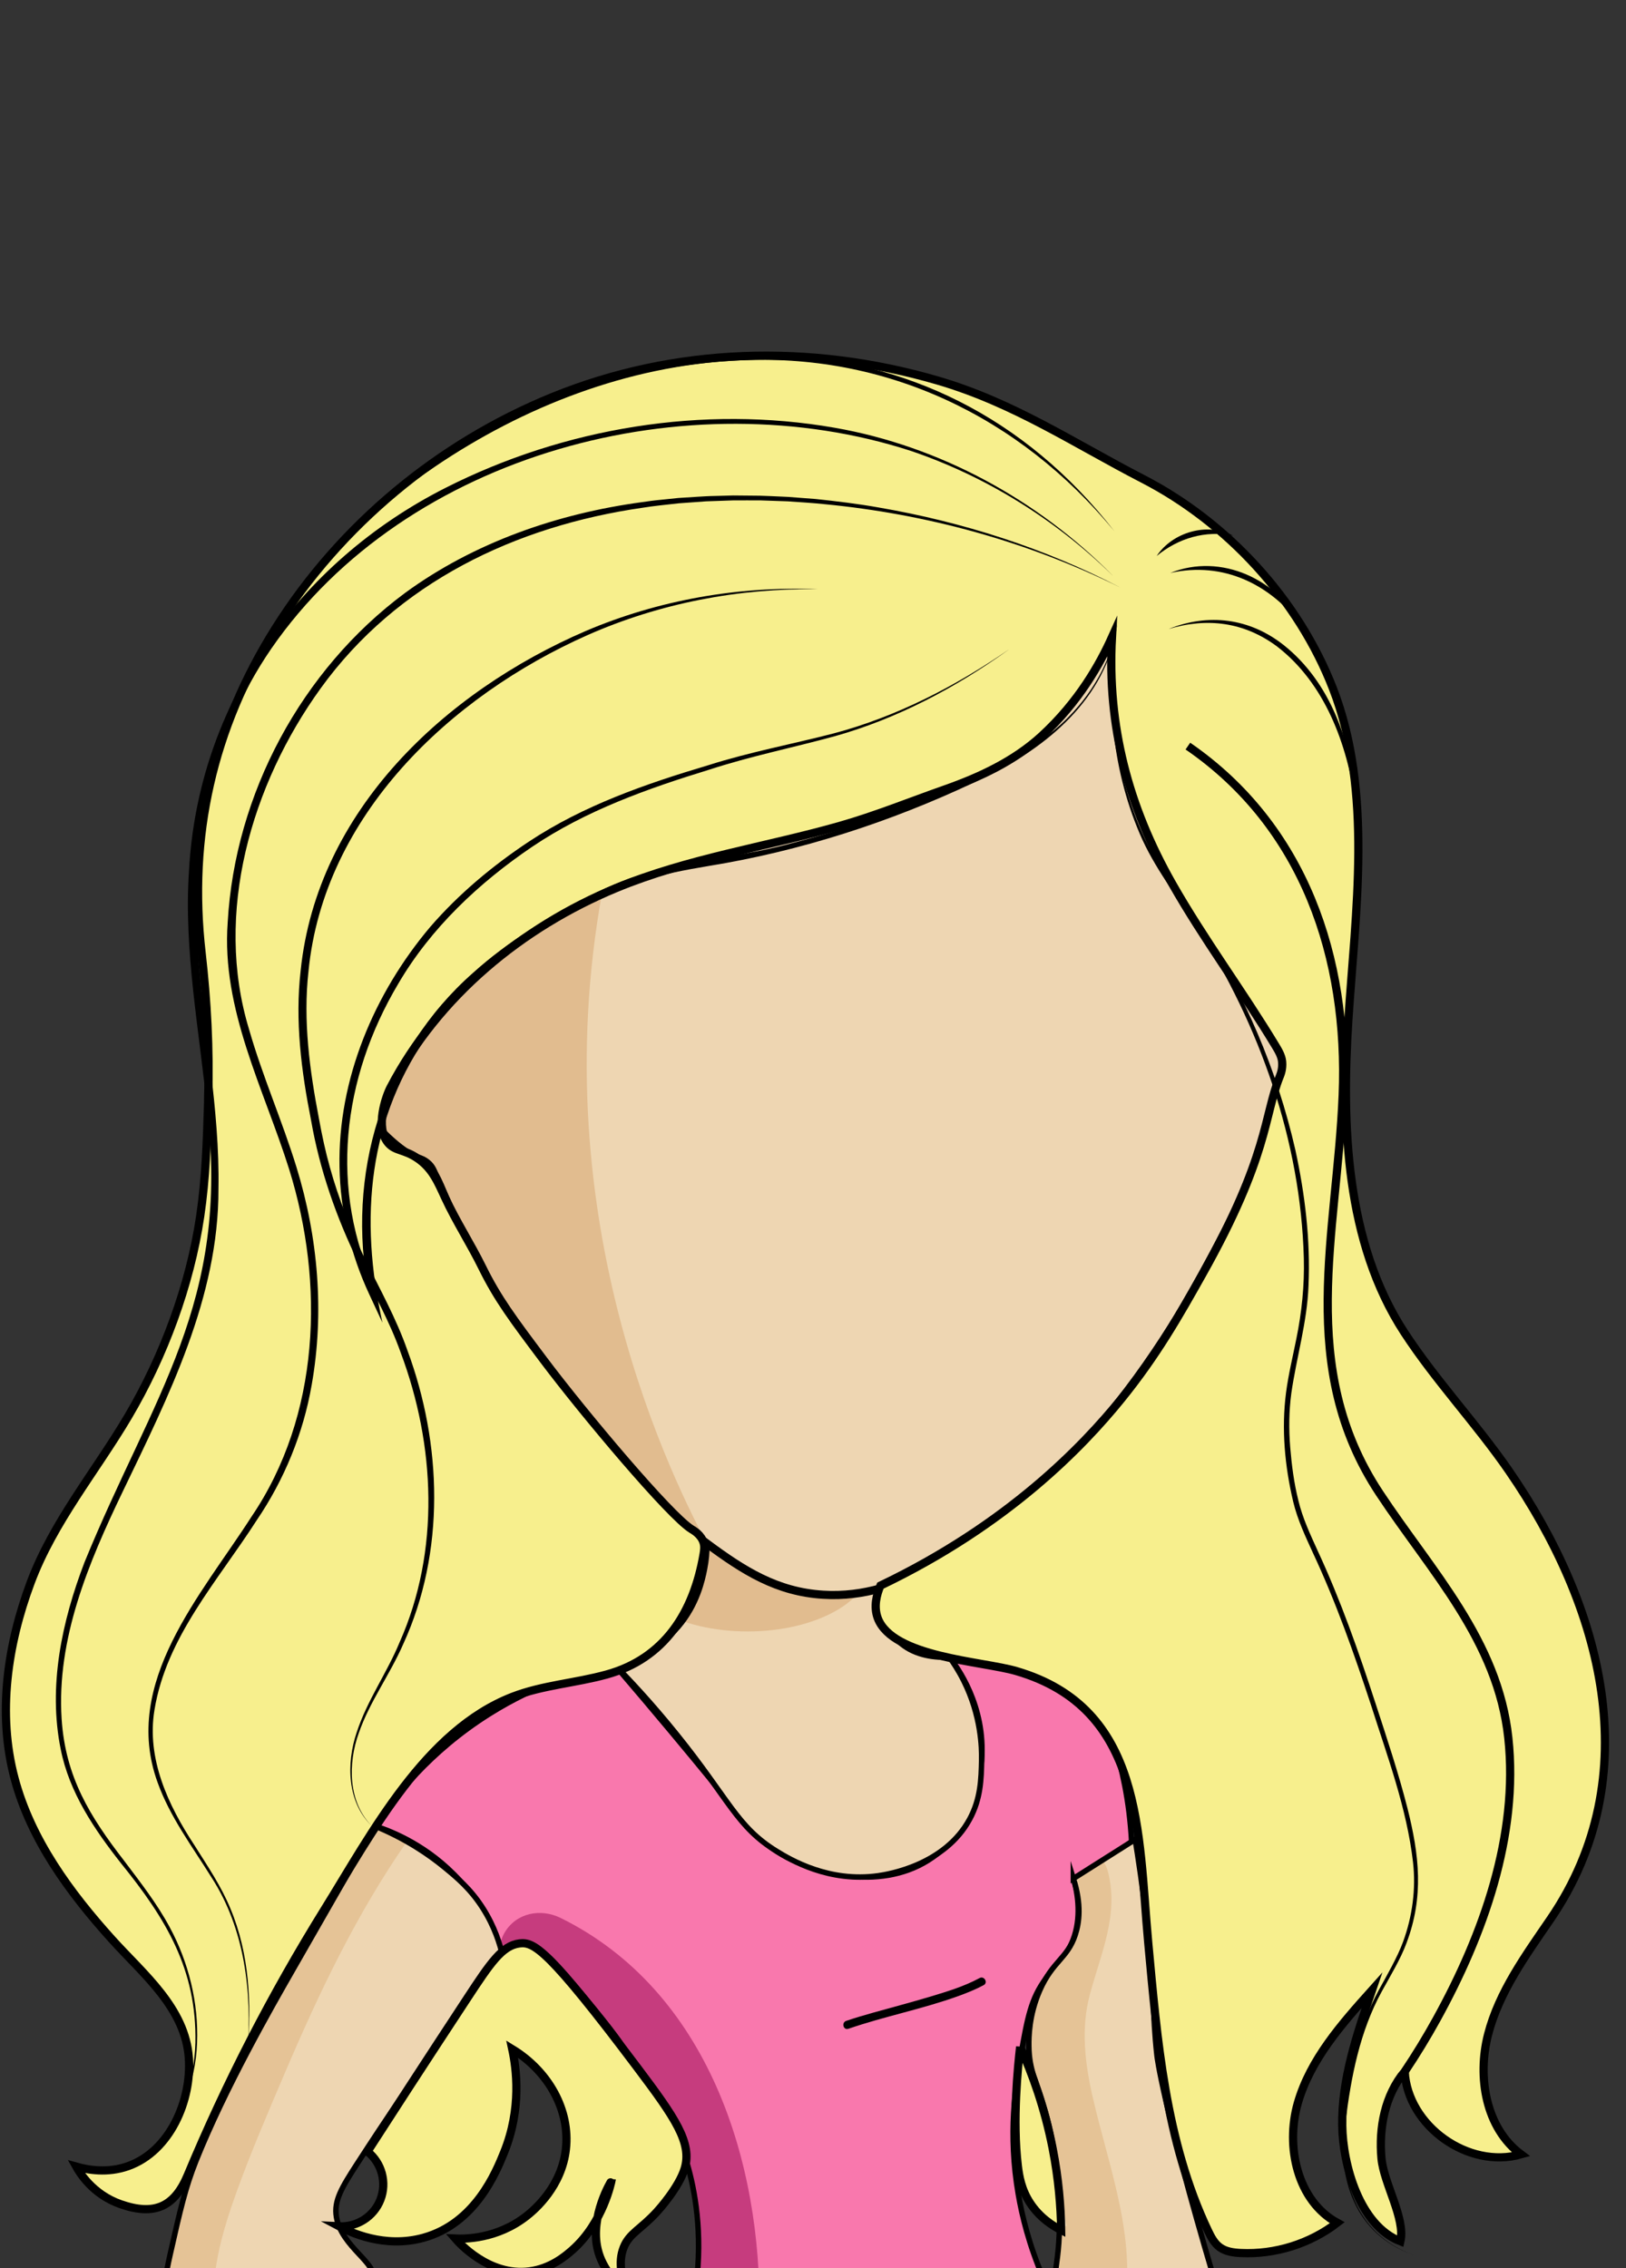 <?xml version="1.0" encoding="UTF-8"?>
<svg id="SO_1" data-name="SO 1" xmlns="http://www.w3.org/2000/svg" xmlns:xlink="http://www.w3.org/1999/xlink" viewBox="0 0 595 830">
  <rect x="0" y="0" width="595" height="830" fill="#333333" stroke="none"/>
  <defs>
    <style>
      .cls-1, .cls-2, .cls-3, .cls-4, .cls-5, .cls-6 {
        stroke: #000;
        stroke-miterlimit: 10;
      }

      .cls-1, .cls-4 {
        fill: none;
      }

      .cls-1, .cls-5, .cls-6 {
        stroke-width: 3px;
      }

      .cls-7 {
        clip-path: url(#clippath);
      }

      .cls-8, .cls-3 {
        fill: #f978ad;
      }

      .cls-9, .cls-2, .cls-5 {
        fill: #eed6b2;
      }

      .cls-2, .cls-3, .cls-4 {
        stroke-width: 2px;
      }

      .cls-10 {
        clip-path: url(#clippath-1);
      }

      .cls-11 {
        clip-path: url(#clippath-4);
      }

      .cls-12 {
        clip-path: url(#clippath-3);
      }

      .cls-13 {
        clip-path: url(#clippath-2);
      }

      .cls-14, .cls-15, .cls-16, .cls-17 {
        stroke-width: 0px;
      }

      .cls-6 {
        fill: #f7ef8d;
      }

      .cls-15 {
        fill: #c63c7e;
      }

      .cls-16 {
        fill: #e1bc8f;
      }

      .cls-17 {
        fill: #e5c396;
      }
    </style>
    <clipPath id="clippath">
      <path class="cls-3" d="M224.62,608.87c-11.11,2.28-27.89,7.14-45.65,18.32-21.94,13.81-34.99,30.75-41.72,40.99,6.34,2.06,19.45,7.27,31,19.93,9.59,10.51,13.81,21.43,15.69,27.62,1.44-1.57,3.75-3.54,6.83-3.93,5.75-.72,10.73,4.56,17.11,11.97,15.14,17.59,19.19,23.88,19.19,23.88,13.71,21.32,20.66,31.95,23.84,42.24,2.74,8.88,6.06,23.81,4.18,43.08,24.6.38,49.49.58,74.66.61,17.44.02,34.75-.05,51.92-.21-5.15-12-7.7-22.64-9.05-30.49-3.84-22.34-.99-39.63.92-50.63,2.4-13.8,3.71-20.85,9.13-28.23,3.63-4.94,6.82-6.98,9.35-12.61,3.65-8.13,2.68-16.56,1.22-22.55,6.95-4.98,13.9-9.97,20.85-14.95-.8-15.3-3.69-27.24-6.23-35.34-3.06-9.77-5.22-12.74-6.88-14.62-3.77-4.25-8.6-6.9-26.81-11.62-6.97-1.81-16.03-3.95-26.76-5.94,2.74,3.48,13.3,17.72,11.78,37.83-.33,4.38-1.71,22.71-16.26,34.18-17.4,13.71-41.77,8.26-55.36,1.01-8.62-4.6-12.23-9.57-27.01-27.65-7.89-9.65-20.16-24.49-35.93-42.88Z"/>
    </clipPath>
    <clipPath id="clippath-1">
      <path class="cls-2" d="M259.04,552.14c-3.26,4.47,1.4,8.68-1.24,22.01-.78,3.95-2.68,12.96-9.61,21.08-8.13,9.52-18.74,12.59-23.56,13.64,5.21,5.29,13.54,14.08,22.94,25.73,19.41,24.07,21.97,33.78,36.59,42.79,5.05,3.12,19.15,11.53,37.21,8.99,3.67-.52,24.37-3.85,33.49-20.77,4.03-7.47,4.19-14.6,4.34-21.39.11-4.84-.2-16.5-6.51-29.15-1.88-3.76-3.82-6.69-5.27-8.68-5.11.19-12.16-.43-17.67-4.96-10.21-8.39-4.58-21.52-11.78-34.11-12.01-21-51.25-25.68-58.91-15.19Z"/>
    </clipPath>
    <clipPath id="clippath-2">
      <path class="cls-2" d="M392.78,687.38c3.04,9.5,2.14,16.19.67,20.63-2.89,8.71-8.25,9.53-12.98,20.3-4.02,9.15-4.02,17.37-3.99,20.3.1,9.24,2.82,12.86,5.99,23.96,3.87,13.52,4.49,24.44,4.99,33.27,1.39,24.47-4.33,28.16.33,34.93,11.37,16.53,53.91,6.9,55.56-.67.19-.86.87-6.38.87-6.37h0c-18.89-63.84-20.84-81.46-20.84-81.46-1.84-16.64-.67-21.99-3.85-49.48-1.46-12.62-3.03-22.93-4.13-29.7-7.54,4.77-15.08,9.54-22.62,14.31Z"/>
    </clipPath>
    <clipPath id="clippath-3">
      <path class="cls-2" d="M137.25,668.19c-4.6,8.04-20.91,36.52-30.41,53.12-7.2,12.57-24.51,42.78-35.13,69.39-3.93,9.86-5.75,17.9-9.38,33.97-2.05,9.07-2.02,10.57-1.33,12.29,6.95,17.19,59.34,4.33,70.25.86,1.73-.55,4.32-1.47,5.14-3.66,2.16-5.8-11.44-11.85-13.28-22.9-1-5.98,1.9-10.72,7.71-19.7,21.54-33.29,37.2-54.24,37.2-54.24,3.5-4.68,9.07-12.17,15.91-21.58-.97-4.33-2.95-10.78-7.28-17.56-4.49-7.02-9.41-11.12-14.14-14.99-5.29-4.33-13.62-10.21-25.27-14.99Z"/>
    </clipPath>
    <clipPath id="clippath-4">
      <path class="cls-5" d="M470.06,393.12c-7.05,30.68-20,54.59-30.07,73.16-10,18.45-26.88,45.82-53.62,73.17-19.02,19.45-31.7,27.3-41.09,32.07-6.79,3.44-14.42,7.31-23.16,9.73-6.35,1.76-13.3,2.77-20.94,2.29-16.83-1.03-29-8.72-42.55-18.77-1.66-1.22-3.34-2.49-5.06-3.78-1.67-1.26-3.28-2.52-4.85-3.78-20.28-16.31-32.69-33.02-44.26-48.83-3.44-4.7-28.29-38.68-41.59-70.16-1.25-2.95-2.27-5.61-3.96-8.66-.37-.68-.79-2.09-2.05-3.37-1.64-1.64-3.55-2.16-4.05-2.31-4.99-1.5-16.88-11.26-23.56-23.96-2.06-3.92-3.14-7.2-3.77-10.15-.92-4.31-1.68-7.9-.2-11.18,3.06-6.75,13.45-7.36,14.31-7.4.45-8.36,1.62-19.87,4.74-33.2,10.89-46.5,42.86-102.51,90.47-135.72,14.97-10.44,31.49-18.63,49.38-23.57,10.84-2.99,22.18-4.78,34-5.16,48.81-1.56,98.27,23.03,127.98,61.48,46.4,60.05,29.37,134.23,23.9,158.1Z"/>
    </clipPath>
  </defs>
  <g>
    <g>
      <path class="cls-8" d="M224.62,608.87c-11.11,2.28-27.89,7.14-45.65,18.32-21.94,13.81-34.99,30.75-41.72,40.99,6.34,2.06,19.45,7.27,31,19.93,9.59,10.51,13.81,21.43,15.69,27.62,1.44-1.57,3.75-3.54,6.83-3.93,5.75-.72,10.73,4.56,17.11,11.97,15.14,17.59,19.19,23.88,19.19,23.88,13.71,21.32,20.66,31.95,23.84,42.24,2.74,8.88,6.06,23.81,4.18,43.08,24.6.38,49.49.58,74.66.61,17.44.02,34.75-.05,51.92-.21-5.15-12-7.7-22.64-9.05-30.49-3.84-22.34-.99-39.63.92-50.63,2.4-13.8,3.71-20.85,9.13-28.23,3.63-4.94,6.82-6.98,9.35-12.61,3.65-8.13,2.68-16.56,1.22-22.55,6.95-4.98,13.9-9.97,20.85-14.95-.8-15.3-3.69-27.24-6.23-35.34-3.06-9.77-5.22-12.74-6.88-14.62-3.77-4.25-8.6-6.9-26.81-11.62-6.97-1.81-16.03-3.95-26.76-5.94,2.74,3.48,13.3,17.72,11.78,37.83-.33,4.38-1.71,22.71-16.26,34.18-17.4,13.71-41.77,8.26-55.36,1.01-8.62-4.6-12.23-9.57-27.01-27.65-7.89-9.65-20.16-24.49-35.93-42.88Z"/>
      <g class="cls-7">
        <path class="cls-15" d="M190.01,727.73c5.26,2.6,10.26,5.6,14.99,9.07,1.13.83-.64-.61,1.18.93,1.17.99,2.33,1.96,3.47,2.98,2.09,1.87,4.09,3.83,6.03,5.86,7.36,7.71,12.82,15.66,18.21,26.46,11.36,22.75,14.43,48.72,13.98,74.3-.14,7.85,7,15.36,15,15,8.25-.37,14.85-6.59,15-15,1-56.32-18.78-118.88-72.71-145.51-7.26-3.58-16.23-1.95-20.52,5.38-3.87,6.62-1.91,16.92,5.38,20.52h0Z"/>
      </g>
      <path class="cls-4" d="M224.62,608.87c-11.11,2.28-27.89,7.14-45.65,18.32-21.94,13.81-34.99,30.75-41.72,40.99,6.34,2.06,19.45,7.27,31,19.93,9.59,10.51,13.81,21.43,15.69,27.62,1.44-1.57,3.75-3.54,6.83-3.93,5.75-.72,10.73,4.56,17.11,11.97,15.14,17.59,19.19,23.88,19.19,23.88,13.71,21.32,20.66,31.95,23.84,42.24,2.74,8.88,6.06,23.81,4.18,43.08,24.6.38,49.49.58,74.66.61,17.44.02,34.75-.05,51.92-.21-5.15-12-7.7-22.64-9.05-30.49-3.84-22.34-.99-39.63.92-50.63,2.4-13.8,3.71-20.85,9.13-28.23,3.63-4.94,6.82-6.98,9.35-12.61,3.65-8.13,2.68-16.56,1.22-22.55,6.95-4.98,13.9-9.97,20.85-14.95-.8-15.3-3.69-27.24-6.23-35.34-3.06-9.77-5.22-12.74-6.88-14.62-3.77-4.25-8.6-6.9-26.81-11.62-6.97-1.81-16.03-3.95-26.76-5.94,2.74,3.48,13.3,17.72,11.78,37.83-.33,4.38-1.71,22.71-16.26,34.18-17.4,13.71-41.77,8.26-55.36,1.01-8.62-4.6-12.23-9.57-27.01-27.65-7.89-9.65-20.16-24.49-35.93-42.88Z"/>
    </g>
    <path class="cls-14" d="M310.43,742.38c13.19-4.56,26.97-7.19,40.11-11.93,3.21-1.16,6.41-2.43,9.42-4.05,1.7-.92.19-3.51-1.51-2.59-5.61,3.04-11.85,4.93-17.93,6.76-6.98,2.1-14.04,3.95-21.06,5.92-3.29.93-6.58,1.88-9.82,2.99-1.81.63-1.03,3.53.8,2.89h0Z"/>
    <g>
      <path class="cls-9" d="M259.04,552.14c-3.26,4.47,1.4,8.68-1.24,22.01-.78,3.95-2.68,12.96-9.61,21.08-8.13,9.52-18.74,12.59-23.56,13.64,5.21,5.29,13.54,14.08,22.94,25.73,19.41,24.07,21.97,33.78,36.59,42.79,5.05,3.12,19.15,11.53,37.21,8.99,3.67-.52,24.37-3.85,33.49-20.77,4.03-7.47,4.19-14.6,4.34-21.39.11-4.84-.2-16.5-6.51-29.15-1.88-3.76-3.82-6.69-5.27-8.68-5.11.19-12.16-.43-17.67-4.96-10.21-8.39-4.58-21.52-11.78-34.11-12.01-21-51.25-25.68-58.91-15.19Z"/>
      <g class="cls-10">
        <ellipse class="cls-16" cx="273.59" cy="571.93" rx="45.13" ry="25.05"/>
      </g>
      <path class="cls-4" d="M259.04,552.14c-3.26,4.47,1.4,8.68-1.24,22.01-.78,3.95-2.68,12.96-9.61,21.08-8.13,9.52-18.74,12.59-23.56,13.64,5.21,5.29,13.54,14.08,22.94,25.73,19.41,24.07,21.97,33.78,36.59,42.79,5.05,3.12,19.15,11.53,37.21,8.99,3.67-.52,24.37-3.85,33.49-20.77,4.03-7.47,4.19-14.6,4.34-21.39.11-4.84-.2-16.5-6.51-29.15-1.88-3.76-3.82-6.69-5.27-8.68-5.11.19-12.16-.43-17.67-4.96-10.21-8.39-4.58-21.52-11.78-34.11-12.01-21-51.25-25.68-58.91-15.19Z"/>
    </g>
    <g>
      <path class="cls-9" d="M392.78,687.38c3.04,9.5,2.14,16.19.67,20.63-2.89,8.71-8.25,9.53-12.98,20.3-4.02,9.15-4.02,17.37-3.99,20.3.1,9.24,2.82,12.86,5.99,23.96,3.87,13.52,4.49,24.44,4.99,33.27,1.39,24.47-4.33,28.16.33,34.93,11.37,16.53,53.91,6.9,55.56-.67.19-.86.87-6.38.87-6.37h0c-18.89-63.84-20.84-81.46-20.84-81.46-1.84-16.64-.67-21.99-3.85-49.48-1.46-12.62-3.03-22.93-4.13-29.7-7.54,4.77-15.08,9.54-22.62,14.31Z"/>
      <g class="cls-13">
        <path class="cls-17" d="M385.16,690.38c3.35,12.85-5.37,26.35-7.74,38.77-2.57,13.48-1.38,26.98,1.42,40.33,5.02,23.93,17.14,49.12,11.41,73.96,5.85-1.54,11.7-3.09,17.55-4.63-3.77-4.83-5.68-10.68-6.71-16.63-.96-5.59-7.83-8.73-12.92-7.33-5.91,1.62-8.3,7.31-7.33,12.92,1.68,9.75,6.08,18.17,12.11,25.9,4.89,6.27,15.91,2.47,17.55-4.63,6.5-28.19-4.56-54.9-10.73-82.02-2.78-12.23-4.25-24.83-.98-37.11,4.01-15.08,10.76-29.18,6.62-45.09-3.4-13.07-23.66-7.53-20.25,5.58h0Z"/>
      </g>
      <path class="cls-4" d="M392.78,687.38c3.04,9.5,2.14,16.19.67,20.63-2.89,8.71-8.25,9.53-12.98,20.3-4.02,9.15-4.02,17.37-3.99,20.3.1,9.24,2.82,12.86,5.99,23.96,3.87,13.52,4.49,24.44,4.99,33.27,1.39,24.47-4.33,28.16.33,34.93,11.37,16.53,53.91,6.9,55.56-.67.19-.86.87-6.38.87-6.37h0c-18.89-63.84-20.84-81.46-20.84-81.46-1.84-16.64-.67-21.99-3.85-49.48-1.46-12.62-3.03-22.93-4.13-29.7-7.54,4.77-15.08,9.54-22.62,14.31Z"/>
    </g>
    <g>
      <path class="cls-9" d="M137.25,668.19c-4.6,8.04-20.91,36.52-30.41,53.12-7.2,12.57-24.51,42.78-35.13,69.39-3.93,9.86-5.75,17.9-9.38,33.97-2.05,9.07-2.02,10.57-1.33,12.29,6.95,17.19,59.34,4.33,70.25.86,1.73-.55,4.32-1.47,5.14-3.66,2.16-5.8-11.44-11.85-13.28-22.9-1-5.98,1.9-10.72,7.71-19.7,21.54-33.29,37.2-54.24,37.2-54.24,3.5-4.68,9.07-12.17,15.91-21.58-.97-4.33-2.95-10.78-7.28-17.56-4.49-7.02-9.41-11.12-14.14-14.99-5.29-4.33-13.62-10.21-25.27-14.99Z"/>
      <g class="cls-12">
        <path class="cls-17" d="M129.17,662.06c-19.7,28.23-34.12,59.52-47.45,91.14-13.68,32.44-30.26,65.92-25.2,102.06.86,6.16,8.71,9.52,14.15,8.03,6.63-1.82,8.9-7.97,8.03-14.15-2.23-15.89,2.49-32.12,7.82-46.91,5.29-14.71,11.52-29.15,17.65-43.53,12.58-29.53,26.45-58.64,44.87-85.03,3.56-5.1.93-12.78-4.13-15.73-5.73-3.35-12.17-.98-15.73,4.13h0Z"/>
        <path class="cls-14" d="M395.22,664.01v182.43c0,1.93,3,1.93,3,0v-182.43c0-1.93-3-1.93-3,0h0Z"/>
        <path class="cls-14" d="M405.63,769.82c3.7,27.25,8.03,54.41,12.99,81.45,1.39,7.61,2.84,15.21,4.33,22.81.37,1.89,3.26,1.09,2.89-.8-5.3-26.98-9.99-54.08-14.04-81.28-1.14-7.65-2.23-15.32-3.27-22.98-.11-.81-1.14-1.23-1.85-1.05-.87.23-1.16,1.05-1.05,1.85h0Z"/>
      </g>
      <path class="cls-4" d="M137.25,668.19c-4.6,8.04-20.91,36.52-30.41,53.12-7.2,12.57-24.51,42.78-35.13,69.39-3.93,9.86-5.75,17.9-9.38,33.97-2.05,9.07-2.02,10.57-1.33,12.29,6.95,17.19,59.34,4.33,70.25.86,1.73-.55,4.32-1.47,5.14-3.66,2.16-5.8-11.44-11.85-13.28-22.9-1-5.98,1.9-10.72,7.71-19.7,21.54-33.29,37.2-54.24,37.2-54.24,3.5-4.68,9.07-12.17,15.91-21.58-.97-4.33-2.95-10.78-7.28-17.56-4.49-7.02-9.41-11.12-14.14-14.99-5.29-4.33-13.62-10.21-25.27-14.99Z"/>
    </g>
  </g>
  <g id="Layer_7" data-name="Layer 7">
    <g>
      <path class="cls-9" d="M470.06,393.12c-7.05,30.68-20,54.59-30.07,73.16-10,18.45-26.88,45.82-53.62,73.17-19.02,19.45-31.7,27.3-41.09,32.07-6.79,3.44-14.42,7.31-23.16,9.73-6.35,1.76-13.3,2.77-20.94,2.29-16.83-1.03-29-8.72-42.55-18.77-1.66-1.22-3.34-2.49-5.06-3.78-1.67-1.26-3.28-2.52-4.85-3.78-20.28-16.31-32.69-33.02-44.26-48.83-3.44-4.7-28.29-38.68-41.59-70.16-1.25-2.95-2.27-5.61-3.96-8.66-.37-.68-.79-2.09-2.05-3.37-1.64-1.64-3.55-2.16-4.05-2.31-4.99-1.5-16.88-11.26-23.56-23.96-2.06-3.92-3.14-7.2-3.77-10.15-.92-4.31-1.68-7.9-.2-11.18,3.06-6.75,13.45-7.36,14.31-7.4.45-8.36,1.62-19.87,4.74-33.2,10.89-46.5,42.86-102.51,90.47-135.72,14.97-10.44,31.49-18.63,49.38-23.57,10.84-2.99,22.18-4.78,34-5.16,48.81-1.56,98.27,23.03,127.98,61.48,46.4,60.05,29.37,134.23,23.9,158.1Z"/>
      <g class="cls-11">
        <path class="cls-16" d="M299.79,159.07c-22.69,26.96-60.68,79.79-77.19,156.15-26.43,122.31,20.58,220.32,36.02,249.56-15.43.06-55.15-1.97-86.59-30.42-21.91-19.82-29.4-42.5-39.04-77.19-12.35-44.47-24.07-86.67-9.76-139.29,14.61-53.71,47.62-86.26,60.33-98.48,44.8-43.08,94.84-56.07,116.22-60.33Z"/>
      </g>
      <path class="cls-1" d="M470.06,393.12c-7.05,30.68-20,54.59-30.07,73.16-10,18.45-26.88,45.82-53.62,73.17-19.02,19.45-31.7,27.3-41.09,32.07-6.79,3.44-14.42,7.31-23.16,9.73-6.35,1.76-13.3,2.77-20.94,2.29-16.83-1.03-29-8.72-42.55-18.77-1.66-1.22-3.34-2.49-5.06-3.78-1.67-1.26-3.28-2.52-4.85-3.78-20.28-16.31-32.69-33.02-44.26-48.83-3.44-4.7-28.29-38.68-41.59-70.16-1.25-2.95-2.27-5.61-3.96-8.66-.37-.68-.79-2.09-2.05-3.37-1.64-1.64-3.55-2.16-4.05-2.31-4.99-1.5-16.88-11.26-23.56-23.96-2.06-3.92-3.14-7.2-3.77-10.15-.92-4.31-1.68-7.9-.2-11.18,3.06-6.75,13.45-7.36,14.31-7.4.45-8.36,1.62-19.87,4.74-33.2,10.89-46.5,42.86-102.51,90.47-135.72,14.97-10.44,31.49-18.63,49.38-23.57,10.84-2.99,22.18-4.78,34-5.16,48.81-1.56,98.27,23.03,127.98,61.48,46.4,60.05,29.37,134.23,23.9,158.1Z"/>
    </g>
  </g>
  <g>
    <path class="cls-6" d="M190.13,711.13c5.23-.64,10.44,2.04,43.14,45.52,13.68,18.19,20.11,27.49,17.26,36.89-2.09,6.89-9.59,15.2-10.12,15.77-6.02,6.59-10.1,7.8-12.2,13.09-2.19,5.53-.64,11.54,1.49,16.36-3.75-2.92-9.22-8.12-11.01-15.77-2.87-12.26,5.05-25,5.06-24.99,0,0-2.93,15.27-14.28,25.29-2.51,2.21-7.89,6.83-15.77,7.85-14.8,1.9-25.8-10.53-27.08-12.01,3.19.15,15.21.32,26.18-8.33,3.06-2.41,12.75-10.8,14.28-24.4,1.59-14.08-6.17-28.38-19.64-36.6,1.5,7.01,3.53,21.72-2.98,37.79-2.93,7.24-10.51,25.97-29.46,31.24-14.42,4.01-27.07-2.1-30.94-4.17,6.64.35,12.79-3.63,15.17-9.82,2.41-6.24.47-13.37-4.76-17.55,8.12-12.61,20.61-31.89,36.6-56.23,8.38-12.76,12.7-19.16,19.04-19.93Z"/>
    <path class="cls-6" d="M373.3,748.96c-.82,7.11-2.83,26.84-.85,43.52.47,3.94,1.28,8.7,4.46,13.59,3.57,5.48,8.41,8.46,11.4,9.97-.12-8.56-.92-18.7-3.12-29.92-2.95-15.05-7.54-27.56-11.89-37.15Z"/>
    <path class="cls-6" d="M76.2,401.72c-.48,16.18-.88,29.39-2.94,43.31-3.74,25.32-13.37,51.28-26.35,73.25-11.94,20.21-27.38,38.59-35.67,60.77-8.48,22.69-12.24,47.95-5.91,71.68,5.99,22.49,20.24,41.85,35.61,58.89,11.48,12.74,26.92,25.11,28.17,43.53,1.04,15.35-6.82,33.94-22.13,39.45-7.69,2.77-15.01,1.37-19.07.22,1.11,2,5.9,10.14,16.26,13.75,12.22,4.26,19.62,1.11,24.53-10.67,14.06-33.72,30.85-66.31,50.13-97.34,17.15-27.61,36.74-65.31,68.77-77.7,10.98-4.24,22.98-4.98,34.33-8.11,21.35-5.87,31.89-22.86,35.51-43.91.24-1.39.44-2.83.07-4.18-.84-3.08-3.76-4.68-4.46-5.11-7.87-4.81-39.36-42.24-54.13-61.92-11.2-14.92-16.8-22.38-22.46-33.88-4.26-8.66-9.55-16.79-13.6-25.55-2.61-5.64-4.66-10.66-10.06-14.34-4.92-3.36-8.18-2.58-10.77-5.63-4.86-5.73-.81-17.08.84-20.26,17.45-33.42,48.02-58.67,82.56-72.99,26.28-10.9,54.62-15.01,81.86-22.76,13.08-3.72,25.68-8.86,38.43-13.34,12.77-4.49,25.33-10.33,35.41-19.54,13.66-12.53,21.4-26.45,25.77-36.16-1.77,32.51,5.99,61.92,22.04,90.16,11.62,20.43,25.74,39.33,37.88,59.46,1.07,1.77,2.15,3.63,2.35,5.69.26,2.63-.59,4.71-.86,5.38-5.84,14.44-4.01,29.12-28.34,72.4-8.49,15.1-16.66,29.63-29.8,45.81-13.9,17.12-41.21,45.76-88,68.13-1.35,3.18-2.57,7.66-.96,11.93,5.44,14.35,38.2,15.68,50.65,19.32,46.65,13.61,44.58,59.05,48.31,99.38,3.31,35.74,6.24,72.54,21.88,105.42,1.08,2.28,2.3,4.61,4.34,6.09,2.16,1.56,4.95,1.94,7.61,2.07,12.58.61,25.34-3.38,35.33-11.07-14.6-7.96-19.02-27.85-14.42-43.83,4.61-15.97,16.05-28.93,27.15-41.3-5.53,16.09-11.13,32.58-10.89,49.59.2,14.38,6.35,36.53,21.28,42.33,1.92-8.33-6.06-21.08-6.92-30.29-1.05-11.23,1.27-23.18,8.48-31.84,1.11,19.96,23.34,35.79,42.57,30.31-12.91-9.6-16.07-28.27-12.06-43.85,4.01-15.58,13.75-28.94,22.83-42.22,35.83-52.43,18.88-114.72-15.24-164.13-12.03-17.41-26.72-32.9-38.27-50.63-21.48-32.95-22.9-75.96-20.44-114.19,2.55-39.46,9.09-83.51-5.67-121.45-12.68-32.58-38.57-60.65-69.49-76.61-25.29-13.05-47.25-27.88-75.25-36.04-46.51-13.55-96.03-12.22-141.03,6.16-41.34,16.89-77.34,46.69-101.14,84.52-23.02,36.6-31.93,76.15-27.06,118.68,2.03,17.69,2.95,35.33,2.41,53.14Z"/>
    <path class="cls-14" d="M369.04,237.77c-19.28,13.82-40.65,25.19-63.58,31.63-15.29,4.18-30.8,7.3-45.87,12.22-22.57,6.92-45.17,14.95-64.83,28.22-19.45,13.16-37.09,29.73-49.02,50.12-20.56,34.59-25.52,75.41-7.98,112.35,0,0-2.79.89-2.79.89-8.41-43.22,4.82-87.9,38.17-117.26,12.76-11.51,27.57-20.43,42.82-28.18,7.62-3.91,15.65-7.16,23.99-9.32,16.64-4.07,33.6-5.38,50.08-9.96,16.44-4.19,32.56-9.69,48.4-15.83,15.75-6.19,31.5-13.11,44.93-23.55,13.49-10.3,23.49-25.4,25.72-42.42-3,27.01-23.77,45.22-46.79,56.82-30.56,15.04-63.25,26.25-96.8,32.32-8.4,1.49-16.81,2.69-24.94,4.91-8.14,2.16-15.93,5.45-23.44,9.3-22.49,11.4-44.14,25.95-59.07,46.61-23.56,32.07-26.59,69.43-18.09,107.36,0,0-4.86-10.45-4.86-10.45-6.76-14.53-10.59-30.47-10.85-46.51-.65-32.1,12.69-63.59,33.21-87.89,10.44-12.07,22.8-22.37,36.09-31.19,20-13.25,42.77-21.14,65.57-27.93,15.1-4.82,30.75-7.73,46.06-11.69,22.94-6.11,44.35-17.18,63.86-30.58h0Z"/>
    <path class="cls-14" d="M299.17,215.62c-28.84-.44-57.77,5.1-84.16,16.77-50.21,22.29-96.57,65.91-102.13,123.07-2.03,18.03.44,36.21,3.85,53.96,1.09,5.99,2.34,11.85,3.97,17.67,3.21,11.64,7.72,22.89,12.95,33.8,5.38,10.86,11.38,21.66,15.42,33.19,12.74,34.33,13.93,73.84-1.5,107.49-4.9,11.24-12.31,21.12-16.28,32.59-3.99,11.14-4,25.22,4.83,34.08-9.13-8.7-9.44-23.03-5.59-34.34,3.82-11.7,11.08-21.77,15.69-32.94,14.88-33.41,13.09-72.2.41-106-4.08-11.49-10-21.97-15.45-32.89-8.07-16.45-14.21-34.04-17.35-52.12-3.57-17.99-5.93-36.45-3.81-54.81,6.02-58.49,52.67-101.97,104.32-124.25,26.66-11.36,55.95-16.47,84.81-15.28h0Z"/>
    <path class="cls-14" d="M407.78,194.39c-34.7-42.02-83.73-65.55-138.5-62.46-39.53,2-77.7,16.84-110.28,38.94-10.96,7.34-21.24,15.65-31.05,24.5,7.13-6.88,14.63-13.39,22.5-19.42,80.48-62.15,191.28-66.61,257.33,18.44h0Z"/>
    <path class="cls-14" d="M407.12,210.57c-20.83-20.4-46.17-36.21-73.79-45.57-81.23-26.4-184.59.64-234.07,72.38-22.03,32.06-30.19,71.9-26.9,110.34,1.96,29.02,8.11,58.01,7.58,87.31.11,39.75-18.29,75.93-35.07,110.86-12.48,25.94-24.21,53.76-22.32,83.11,1.4,21.22,10.28,35.62,23,52.05,5.84,7.76,11.89,15.49,16.54,24.14,6.96,12.89,10.59,27.68,10.03,42.34-.55,14.67-6.25,28.98-16,39.96,9.55-11.08,14.98-25.38,15.38-39.98.56-26.9-10.86-45.47-27.11-65.56-9.82-12.44-19.05-26.03-22.17-41.85-4.68-23.02.42-46.84,8.7-68.43,24.95-61.09,53.31-95,44.87-165.67-2.81-28.95-8.61-58.12-6.63-87.44,3.32-60.86,39.87-112.65,93.78-140,43.51-22.06,94.32-30.44,142.46-22.04,38.46,6.7,74.35,26.37,101.73,54.04h0Z"/>
    <path class="cls-14" d="M409.87,214.95c-33.74-16.78-70.87-26.9-108.35-30.48-3.62-.39-9.56-.77-13.26-1.02-2.38-.04-7.71-.31-9.97-.35-1.96-.04-7.9.02-9.97,0-2.35.11-7.72.25-9.96.35-1.98.12-7.85.58-9.94.72-3.81.42-9.46.99-13.18,1.61-46.56,6.7-89.93,27.32-117.92,66.13-25.37,35.15-39.13,82.35-26.17,124.79,4.88,17.06,12.1,33.38,17.34,50.39,7.91,25.65,10.27,53.18,5.56,79.69-3.05,17.68-10.04,34.69-20.1,49.49-14.23,22.19-33.11,42.77-37.43,69.46-2.94,17.82,5,34.84,14.6,49.43,4.73,7.53,9.79,14.96,13.19,23.22,6.95,16.55,7.81,34.88,6.24,52.55,1.72-21.99-.95-45.11-13.16-63.96-7.06-11.33-15.21-22.1-19.76-34.84-13.19-36.46,16.08-68.56,34.38-97.12,25.09-36.97,26.84-85.35,13.81-127.11-9.27-29.51-24.86-58.52-22.5-90.37,2.64-47.02,27.03-92.46,64.84-120.52,25.32-18.53,55.86-29.09,86.8-33.27,1.62-.25,5-.7,6.64-.83,0,0,6.66-.69,6.66-.69l6.68-.43c1.63-.11,5.04-.3,6.68-.31,0,0,6.69-.18,6.69-.18l6.69.06c3.84-.05,9.51.33,13.36.46,1.84.19,8.13.59,10,.77,7.32.75,15.94,1.81,23.17,3.11,30.61,5.26,60.78,14.88,88.35,29.25h0Z"/>
    <path class="cls-14" d="M423.25,203.46c5.84-8.77,18.55-12.44,27.96-7.46-10.11-2.02-20.08.93-27.96,7.46h0Z"/>
    <path class="cls-14" d="M428.22,209.67c18.65-7.55,39.67,2.41,48.46,19.88-11.55-15.7-28.97-24.26-48.46-19.88h0Z"/>
    <path class="cls-14" d="M427.59,230.17c14.68-5.87,29.69-3.98,42.16,5.88,17.16,13.63,25.09,36.17,26.18,57.49-2.99-21.36-11.13-43.52-28.67-57.02-12.01-8.91-25.44-10.62-39.67-6.35h0Z"/>
    <path class="cls-1" d="M434.68,273.01c42.65,29.35,58.69,77.54,56.65,127.67-2.08,50.99-17.02,99.56,13.48,145.71,18.92,28.64,43.3,53.86,47.13,89.55,3.84,35.76-9.2,72.05-26.23,102.92-3.61,6.55-7.5,12.93-11.66,19.14"/>
    <path class="cls-14" d="M408.61,226.7c-3.84,26.18-1.42,53.68,9.32,77.99,5.33,12.22,13.66,22.66,21,33.71,16.42,25.07,28.4,53.12,35.07,82.35,3.54,16.28,5.56,33.03,4.82,49.7-.48,13.35-4.42,26.3-6.29,39.39-.87,6.52-.94,13.13-.41,19.69.54,6.55,1.38,13.15,2.99,19.51,1.51,6.39,4.32,12.36,7.07,18.42,8.42,18.11,15.03,37.01,21.21,55.97,4.13,12.65,8.33,25.28,11.63,38.19,4.33,17.17,6.08,32.4-.35,49.4-2.06,5.7-6.19,12.51-9.1,17.81-7.97,14.56-11.19,31.19-13.19,47.52-2.39,20.91,3.43,40.91,24.81,48.8-21.6-7.69-27.68-27.75-25.54-48.87,1.78-16.51,4.91-33.26,12.86-48.02,2.9-5.26,6.9-12.17,8.91-17.71,3.39-9.25,4.76-19.28,3.65-29.08-2.27-19.76-9.35-38.62-15.36-57.49-6.22-18.91-12.83-37.7-21.27-55.74-2.75-6.01-5.65-12.15-7.22-18.73-3.09-13.05-4.34-26.6-2.62-39.93.87-6.66,2.47-13.15,3.76-19.64,1.99-9.68,3.01-19.63,2.75-29.5-1.14-43.02-16.19-85.23-39.22-121.36-7.26-11.11-15.6-21.7-20.83-34.01-10.49-24.58-12.59-52.16-8.43-78.39h0Z"/>
  </g>
</svg>